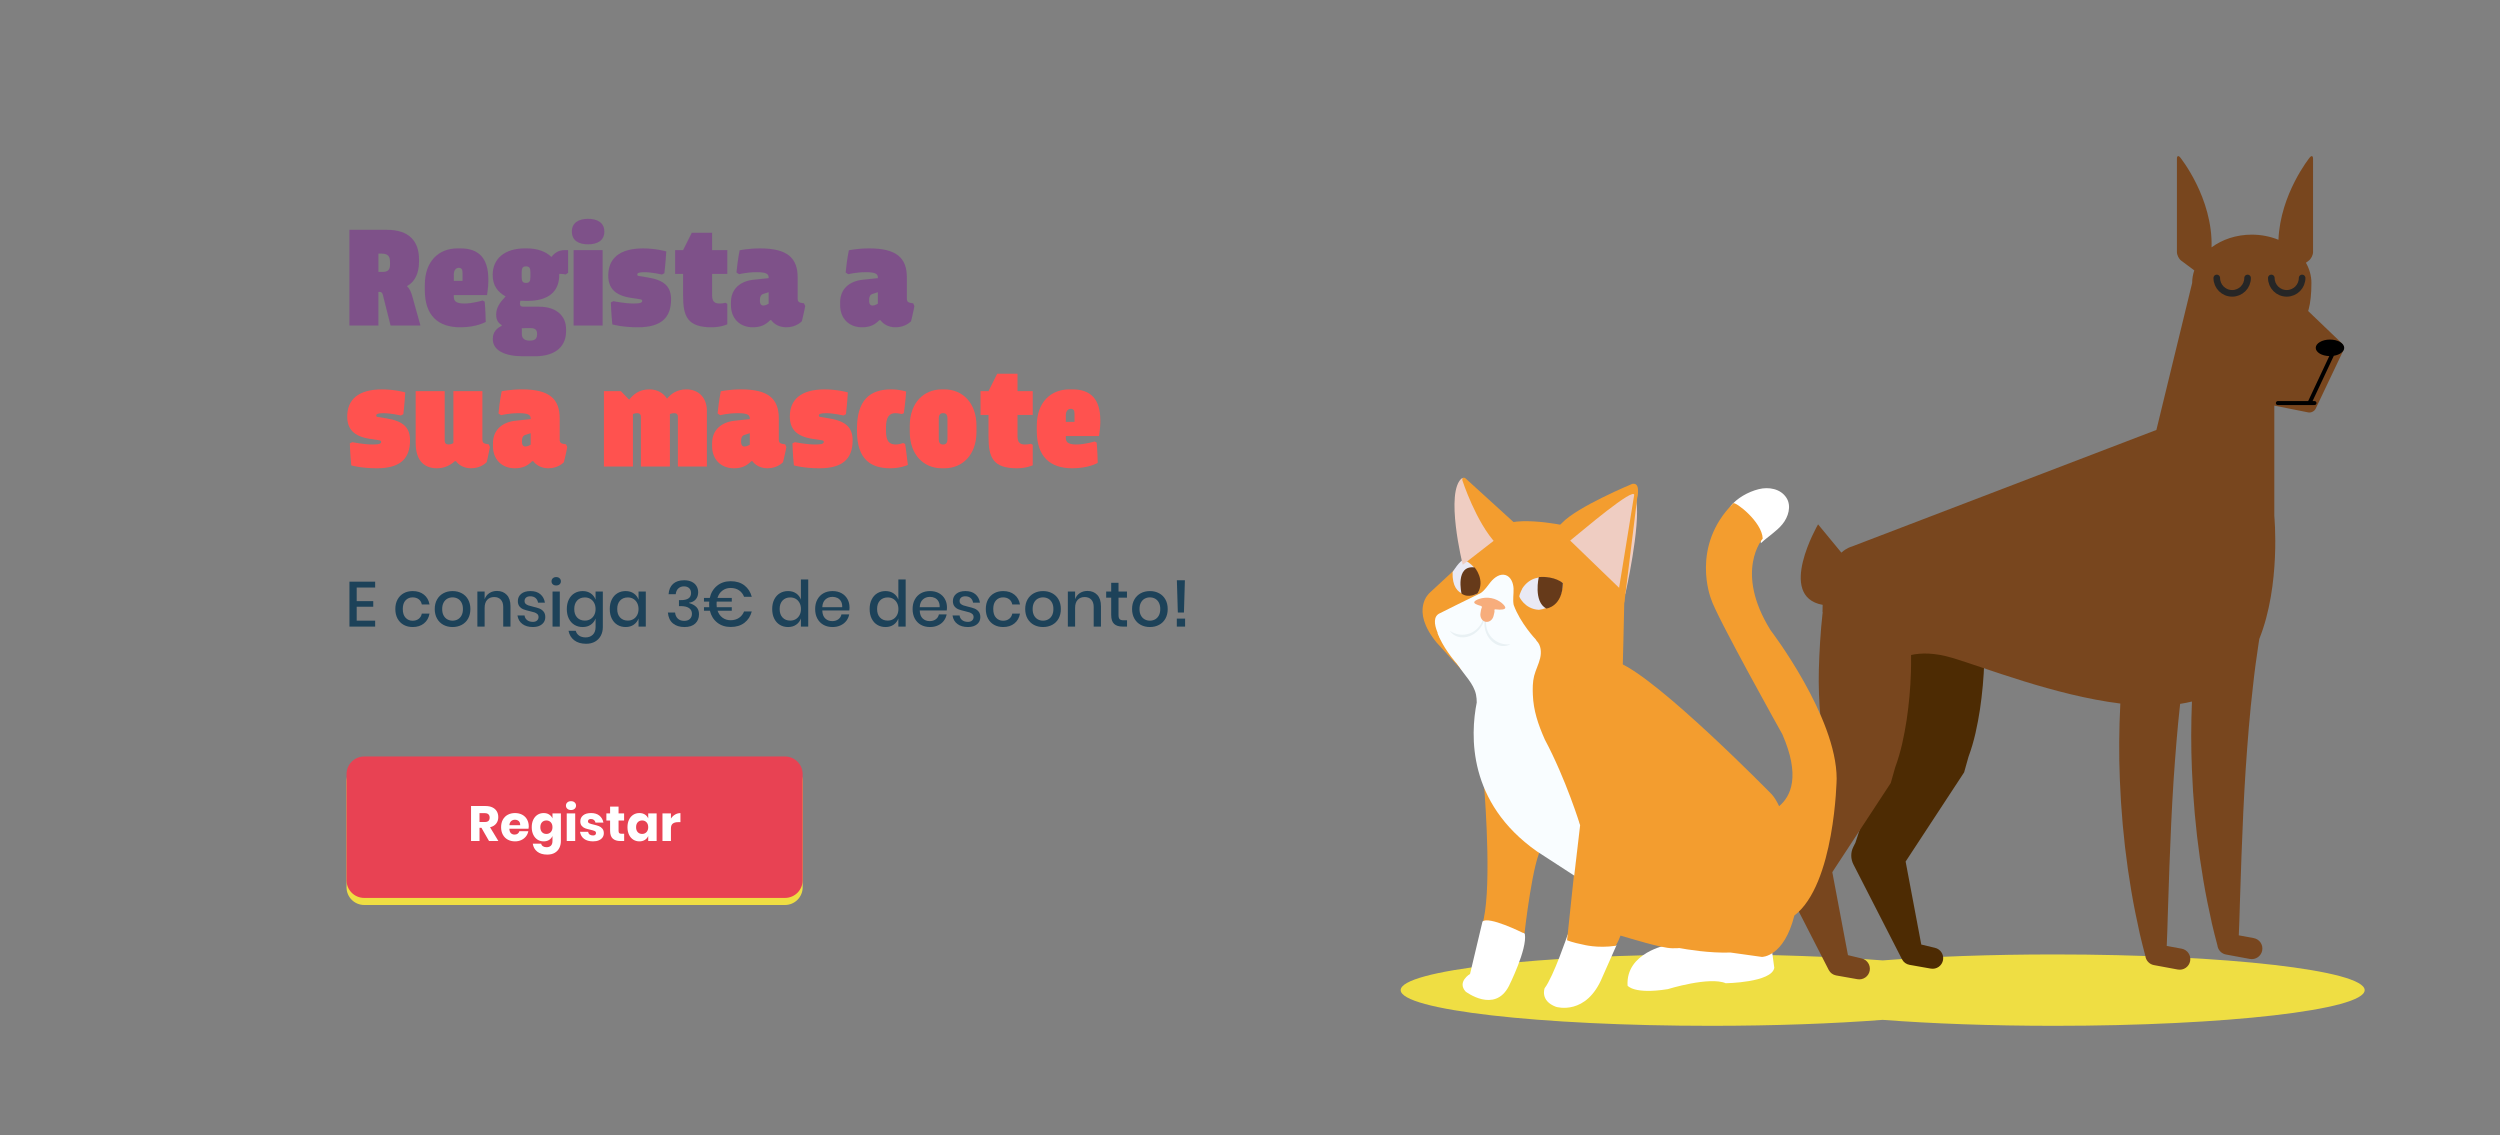 <?xml version="1.0" encoding="utf-8"?>
<!-- Generator: Adobe Illustrator 16.0.0, SVG Export Plug-In . SVG Version: 6.00 Build 0)  -->
<!DOCTYPE svg PUBLIC "-//W3C//DTD SVG 1.1//EN" "http://www.w3.org/Graphics/SVG/1.1/DTD/svg11.dtd">
<svg version="1.1" id="Layer_1" xmlns="http://www.w3.org/2000/svg" xmlns:xlink="http://www.w3.org/1999/xlink" x="0px" y="0px"
	 width="707px" height="321px" viewBox="0 0 707 321" enable-background="new 0 0 707 321" xml:space="preserve">
<rect x="0" y="0" width="707" height="321" fill="#808080" stroke="none"/>
<g enable-background="new    ">
	<path fill="#7E5189" d="M110.459,92.067l-2.174-8.613c-0.164-0.656-0.41-0.902-0.943-0.902h-0.328v9.516h-8.203v-27.07h10.664
		c6.275,0,9.023,3.281,9.023,8.326v0.697c0,3.322-1.189,5.66-3.322,6.85v0.205c0.656,0.492,1.066,1.518,1.395,2.625l2.338,8.367
		H110.459z M107.014,71.724v5.168h1.189c1.354,0,2.092-0.451,2.092-2.051v-0.615c0-1.436-0.287-2.502-2.379-2.502H107.014z"/>
	<path fill="#7E5189" d="M128.34,83.454v0.41c0,1.107,0.369,1.969,2.994,1.969c2.42,0,5.168-0.861,5.168-0.861l0.574,0.328
		c0,0,0.246,2.666,0.287,5.742c0,0-2.584,1.518-7.178,1.518c-6.275,0-10.049-3.281-10.049-10.541v-1.477
		c0-6.768,4.061-10.295,9.188-10.295h0.943c5.127,0,7.834,2.789,7.834,8.736v0.697c0,1.477-0.369,3.773-0.369,3.773H128.34z
		 M128.34,79.435h2.461v-2.338c0-0.943-0.328-1.354-1.066-1.354c-0.697,0-1.395,0.574-1.395,1.846V79.435z"/>
	<path fill="#7E5189" d="M141.872,92.149v-0.205c-1.354-0.82-1.559-2.01-1.559-2.953c0-2.01,1.025-3.404,2.666-5.168
		c-2.174-1.189-3.65-2.994-3.65-6.07c0-4.717,3.527-7.506,9.105-7.506h0.615c2.912,0,5.332,0.902,6.85,2.379h0.082
		c0.779-1.025,1.928-1.887,3.65-1.887h1.025v6.439l-0.738,0.451c0,0-0.533-0.164-1.271-0.164h-0.492v0.287
		c0,4.676-2.994,7.342-9.023,7.342c-1.148,0-1.969-0.041-1.969-0.041s-0.123,0.369-0.123,0.82c0,0.574,0.246,0.861,0.943,0.861
		h4.471c5.168,0,7.629,2.871,7.629,6.275v0.697c0,3.691-2.297,7.055-8.941,7.055h-3.158c-5.332,0-8.613-1.723-8.613-4.799v-0.205
		C139.37,93.872,140.56,92.765,141.872,92.149z M149.993,76.933c0-1.107-0.287-1.6-1.23-1.6s-1.23,0.492-1.23,1.6v1.477
		c0,1.107,0.287,1.6,1.23,1.6s1.23-0.492,1.23-1.6V76.933z M147.573,92.806v1.641c0,1.107,0.615,1.887,2.215,1.887
		s2.092-0.656,2.092-1.805v-0.205c0-1.148-0.738-1.518-1.682-1.518H147.573z"/>
	<path fill="#7E5189" d="M166.315,61.88c2.625,0,4.594,1.107,4.594,3.609c0,2.543-1.969,3.609-4.594,3.609
		c-2.666,0-4.594-1.066-4.594-3.609C161.722,62.987,163.649,61.88,166.315,61.88z M162.214,92.067V70.739h8.203v21.328H162.214z"/>
	<path fill="#7E5189" d="M172.754,85.505l0.697-0.328c0,0,3.199,0.656,5.742,0.656c2.01,0,2.42-0.287,2.42-0.738
		c0-0.246-0.082-0.369-0.533-0.451l-2.666-0.41c-4.512-0.697-6.398-2.748-6.398-6.316c0-4.717,3.035-7.67,9.844-7.67
		c3.527,0,6.562,0.82,6.562,0.861c-0.123,2.543-0.533,6.152-0.533,6.152l-0.697,0.369c0,0-2.83-0.656-4.963-0.656
		c-1.641,0-2.01,0.287-2.01,0.656c0,0.246,0.123,0.369,0.41,0.41l2.502,0.41c4.758,0.779,6.645,2.584,6.645,6.234
		c0,4.922-2.543,7.875-9.352,7.875c-4.553,0-7.26-0.82-7.26-0.82C172.836,88.622,172.754,85.505,172.754,85.505z"/>
	<path fill="#7E5189" d="M190.922,70.739h2.256l2.461-4.922h5.742v4.922h4.307v6.727h-4.307v5.988c0,1.682,0.574,2.379,2.092,2.379
		c0.902,0,1.682-0.205,1.682-0.205l0.533,0.287v5.783c0,0-1.723,0.861-4.43,0.861c-6.85,0-8.08-3.076-8.08-8.9v-6.193h-2.256V70.739
		z"/>
	<path fill="#7E5189" d="M214.955,70.247c7.67,0,10.623,2.666,10.623,8.203v5.988c0,0.492,0.082,1.025,0.902,1.189l0.902,0.164
		l0.328,0.779c-0.205,1.271-0.943,4.266-0.943,4.266s-1.518,1.723-4.389,1.723c-2.092,0-3.527-0.984-4.266-2.01h-0.328
		c-1.148,1.189-2.502,2.01-4.881,2.01c-3.732,0-6.193-2.543-6.193-6.234v-0.82c0-3.938,2.789-6.029,6.398-6.398l4.266-0.451v-0.123
		c0-1.025-0.533-1.559-3.445-1.559c-2.748,0-4.922,0.574-4.922,0.574l-0.738-0.492c0.369-3.814,0.902-6.275,0.902-6.275
		S211.551,70.247,214.955,70.247z M217.375,85.874v-3.24l-1.518,0.492c-0.697,0.205-0.943,0.902-0.943,1.559v0.574
		c0,0.697,0.369,1.148,0.984,1.148C216.596,86.407,217.375,85.874,217.375,85.874z"/>
	<path fill="#7E5189" d="M245.837,70.247c7.67,0,10.623,2.666,10.623,8.203v5.988c0,0.492,0.082,1.025,0.902,1.189l0.902,0.164
		l0.328,0.779c-0.205,1.271-0.943,4.266-0.943,4.266s-1.518,1.723-4.389,1.723c-2.092,0-3.527-0.984-4.266-2.01h-0.328
		c-1.148,1.189-2.502,2.01-4.881,2.01c-3.732,0-6.193-2.543-6.193-6.234v-0.82c0-3.938,2.789-6.029,6.398-6.398l4.266-0.451v-0.123
		c0-1.025-0.533-1.559-3.445-1.559c-2.748,0-4.922,0.574-4.922,0.574l-0.738-0.492c0.369-3.814,0.902-6.275,0.902-6.275
		S242.433,70.247,245.837,70.247z M248.257,85.874v-3.24l-1.518,0.492c-0.697,0.205-0.943,0.902-0.943,1.559v0.574
		c0,0.697,0.369,1.148,0.984,1.148C247.478,86.407,248.257,85.874,248.257,85.874z"/>
</g>
<g enable-background="new    ">
	<path fill="#FF524F" d="M98.934,125.376l0.697-0.328c0,0,3.199,0.656,5.742,0.656c2.01,0,2.42-0.287,2.42-0.738
		c0-0.246-0.082-0.369-0.533-0.451l-2.666-0.41c-4.512-0.697-6.398-2.748-6.398-6.316c0-4.717,3.035-7.67,9.844-7.67
		c3.527,0,6.562,0.82,6.562,0.861c-0.123,2.543-0.533,6.152-0.533,6.152l-0.697,0.369c0,0-2.83-0.656-4.963-0.656
		c-1.641,0-2.01,0.287-2.01,0.656c0,0.246,0.123,0.369,0.41,0.41l2.502,0.41c4.758,0.779,6.645,2.584,6.645,6.234
		c0,4.922-2.543,7.875-9.352,7.875c-4.553,0-7.26-0.82-7.26-0.82C99.016,128.493,98.934,125.376,98.934,125.376z"/>
	<path fill="#FF524F" d="M125.756,110.61v13.945c0,0.82,0.41,1.148,1.107,1.148c0.779,0,1.354-0.41,1.354-0.41V110.61h8.203v13.699
		c0,0.697,0.246,1.066,0.902,1.189l0.902,0.164l0.328,0.779c-0.41,2.174-0.902,4.225-0.902,4.225s-1.518,1.764-4.43,1.764
		c-1.969,0-3.486-0.902-4.266-2.01h-0.328c-1.066,0.984-2.748,2.01-5.045,2.01c-3.404,0-6.029-1.928-6.029-7.178V110.61H125.756z"/>
	<path fill="#FF524F" d="M147.656,110.118c7.67,0,10.623,2.666,10.623,8.203v5.988c0,0.492,0.082,1.025,0.902,1.189l0.902,0.164
		l0.328,0.779c-0.205,1.271-0.943,4.266-0.943,4.266s-1.518,1.723-4.389,1.723c-2.092,0-3.527-0.984-4.266-2.01h-0.328
		c-1.148,1.189-2.502,2.01-4.881,2.01c-3.732,0-6.193-2.543-6.193-6.234v-0.82c0-3.938,2.789-6.029,6.398-6.398l4.266-0.451v-0.123
		c0-1.025-0.533-1.559-3.445-1.559c-2.748,0-4.922,0.574-4.922,0.574l-0.738-0.492c0.369-3.814,0.902-6.275,0.902-6.275
		S144.252,110.118,147.656,110.118z M150.076,125.745v-3.24l-1.518,0.492c-0.697,0.205-0.943,0.902-0.943,1.559v0.574
		c0,0.697,0.369,1.148,0.984,1.148C149.297,126.278,150.076,125.745,150.076,125.745z"/>
	<path fill="#FF524F" d="M178.989,131.938h-8.203V110.61h4.799l2.338,2.42c1.148-1.395,2.707-2.912,5.742-2.912
		c2.256,0,3.979,1.066,4.963,2.625c1.107-1.271,2.666-2.625,5.496-2.625c3.609,0,5.783,2.543,5.783,6.029v15.791h-8.203v-14.15
		c0-0.41-0.164-0.943-1.066-0.943c-0.615,0-1.189,0.246-1.189,0.246s0,1.928,0,14.848h-8.203v-14.15c0-0.41-0.164-0.943-1.066-0.943
		c-0.615,0-1.189,0.246-1.189,0.246V131.938z"/>
	<path fill="#FF524F" d="M209.625,110.118c7.67,0,10.623,2.666,10.623,8.203v5.988c0,0.492,0.082,1.025,0.902,1.189l0.902,0.164
		l0.328,0.779c-0.205,1.271-0.943,4.266-0.943,4.266s-1.518,1.723-4.389,1.723c-2.092,0-3.527-0.984-4.266-2.01h-0.328
		c-1.148,1.189-2.502,2.01-4.881,2.01c-3.732,0-6.193-2.543-6.193-6.234v-0.82c0-3.938,2.789-6.029,6.398-6.398l4.266-0.451v-0.123
		c0-1.025-0.533-1.559-3.445-1.559c-2.748,0-4.922,0.574-4.922,0.574l-0.738-0.492c0.369-3.814,0.902-6.275,0.902-6.275
		S206.221,110.118,209.625,110.118z M212.045,125.745v-3.24l-1.518,0.492c-0.697,0.205-0.943,0.902-0.943,1.559v0.574
		c0,0.697,0.369,1.148,0.984,1.148C211.266,126.278,212.045,125.745,212.045,125.745z"/>
	<path fill="#FF524F" d="M224.101,125.376l0.697-0.328c0,0,3.199,0.656,5.742,0.656c2.01,0,2.42-0.287,2.42-0.738
		c0-0.246-0.082-0.369-0.533-0.451l-2.666-0.41c-4.512-0.697-6.398-2.748-6.398-6.316c0-4.717,3.035-7.67,9.844-7.67
		c3.527,0,6.562,0.82,6.562,0.861c-0.123,2.543-0.533,6.152-0.533,6.152l-0.697,0.369c0,0-2.83-0.656-4.963-0.656
		c-1.641,0-2.01,0.287-2.01,0.656c0,0.246,0.123,0.369,0.41,0.41l2.502,0.41c4.758,0.779,6.645,2.584,6.645,6.234
		c0,4.922-2.543,7.875-9.352,7.875c-4.553,0-7.26-0.82-7.26-0.82C224.183,128.493,224.101,125.376,224.101,125.376z"/>
	<path fill="#FF524F" d="M251.785,132.431c-5.537,0-9.434-2.543-9.434-10.541v-0.615c0-7.998,3.527-11.156,9.639-11.156
		c2.543,0,4.266,0.615,4.266,0.615c-0.164,2.707-0.656,6.193-0.656,6.111l-0.574,0.246c0,0-0.984-0.246-1.805-0.246
		c-1.641,0-2.666,0.943-2.666,4.102v0.861c0,3.158,1.025,3.896,2.871,3.896c0.82,0,1.969-0.41,1.969-0.41l0.574,0.246
		c0,0,0.41,2.543,0.779,5.947C256.748,131.487,254.697,132.431,251.785,132.431z"/>
	<path fill="#FF524F" d="M267.082,110.118c5.086,0,9.064,3.773,9.064,10.295v1.723c0,6.521-3.979,10.295-9.064,10.295h-0.738
		c-5.086,0-9.064-3.773-9.064-10.295v-1.723c0-6.521,3.979-10.295,9.064-10.295H267.082z M267.943,118.403
		c0-1.23-0.492-1.559-1.23-1.559s-1.23,0.328-1.23,1.559v5.742c0,1.189,0.492,1.559,1.23,1.559s1.23-0.369,1.23-1.559V118.403z"/>
	<path fill="#FF524F" d="M277.293,110.61h2.256l2.461-4.922h5.742v4.922h4.307v6.727h-4.307v5.988c0,1.682,0.574,2.379,2.092,2.379
		c0.902,0,1.682-0.205,1.682-0.205l0.533,0.287v5.783c0,0-1.723,0.861-4.43,0.861c-6.85,0-8.08-3.076-8.08-8.9v-6.193h-2.256V110.61
		z"/>
	<path fill="#FF524F" d="M301.408,123.325v0.41c0,1.107,0.369,1.969,2.994,1.969c2.42,0,5.168-0.861,5.168-0.861l0.574,0.328
		c0,0,0.246,2.666,0.287,5.742c0,0-2.584,1.518-7.178,1.518c-6.275,0-10.049-3.281-10.049-10.541v-1.477
		c0-6.768,4.061-10.295,9.188-10.295h0.943c5.127,0,7.834,2.789,7.834,8.736v0.697c0,1.477-0.369,3.773-0.369,3.773H301.408z
		 M301.408,119.306h2.461v-2.338c0-0.943-0.328-1.354-1.066-1.354c-0.697,0-1.395,0.574-1.395,1.846V119.306z"/>
</g>
<rect x="97.581" y="163.88" fill="none" width="271.605" height="15.216"/>
<g enable-background="new    ">
	<path fill="#1D4259" d="M100.875,166.147v3.852h4.68v1.584h-4.68v3.942h5.22v1.674h-7.272v-12.708h7.272v1.656H100.875z"/>
	<path fill="#1D4259" d="M119.901,168.172c0.84,0.679,1.361,1.6,1.566,2.764h-2.18c-0.119-0.624-0.41-1.113-0.873-1.468
		c-0.461-0.354-1.041-0.53-1.736-0.53c-0.791,0-1.451,0.278-1.98,0.837c-0.527,0.558-0.791,1.377-0.791,2.457
		s0.264,1.902,0.791,2.466c0.529,0.564,1.189,0.846,1.98,0.846c0.695,0,1.275-0.18,1.736-0.54c0.463-0.359,0.754-0.852,0.873-1.476
		h2.18c-0.205,1.164-0.727,2.088-1.566,2.771c-0.84,0.685-1.902,1.026-3.186,1.026c-0.961,0-1.811-0.204-2.547-0.612
		c-0.738-0.407-1.318-0.995-1.738-1.764c-0.42-0.768-0.63-1.674-0.63-2.718c0-1.032,0.21-1.933,0.63-2.7s1-1.355,1.738-1.764
		c0.736-0.408,1.586-0.612,2.547-0.612C117.999,167.155,119.062,167.494,119.901,168.172z"/>
	<path fill="#1D4259" d="M130.575,167.768c0.768,0.408,1.368,0.996,1.8,1.764s0.648,1.668,0.648,2.7c0,1.044-0.217,1.95-0.648,2.718
		c-0.432,0.769-1.032,1.356-1.8,1.764c-0.769,0.408-1.632,0.612-2.592,0.612c-0.961,0-1.821-0.204-2.583-0.612
		c-0.763-0.407-1.362-0.999-1.801-1.772c-0.438-0.774-0.656-1.677-0.656-2.709s0.219-1.933,0.656-2.7
		c0.438-0.768,1.038-1.355,1.801-1.764c0.762-0.408,1.622-0.612,2.583-0.612C128.943,167.155,129.807,167.359,130.575,167.768z
		 M126.525,169.297c-0.444,0.24-0.802,0.609-1.071,1.107c-0.271,0.498-0.405,1.106-0.405,1.827c0,0.731,0.135,1.344,0.405,1.836
		c0.27,0.492,0.627,0.858,1.071,1.098c0.443,0.24,0.93,0.36,1.458,0.36c0.527,0,1.014-0.12,1.458-0.36
		c0.443-0.239,0.801-0.605,1.07-1.098c0.271-0.492,0.405-1.104,0.405-1.836c0-0.721-0.135-1.329-0.405-1.827
		c-0.27-0.498-0.627-0.867-1.07-1.107c-0.444-0.239-0.931-0.359-1.458-0.359C127.455,168.938,126.969,169.058,126.525,169.297z"/>
	<path fill="#1D4259" d="M143.318,168.235c0.696,0.744,1.044,1.806,1.044,3.186v5.778h-2.052v-5.562
		c0-0.889-0.228-1.575-0.684-2.062s-1.08-0.729-1.872-0.729c-0.816,0-1.471,0.261-1.962,0.782c-0.492,0.522-0.738,1.287-0.738,2.295
		v5.274h-2.052v-9.918h2.052v2.178c0.264-0.744,0.708-1.319,1.332-1.728s1.344-0.612,2.16-0.612
		C141.699,167.119,142.623,167.491,143.318,168.235z"/>
	<path fill="#1D4259" d="M152.813,168.046c0.702,0.595,1.131,1.39,1.287,2.386h-1.944c-0.084-0.54-0.314-0.976-0.692-1.306
		s-0.88-0.495-1.503-0.495c-0.517,0-0.915,0.124-1.197,0.369c-0.282,0.246-0.423,0.579-0.423,0.999c0,0.312,0.102,0.564,0.306,0.756
		c0.204,0.192,0.459,0.343,0.766,0.45c0.306,0.108,0.74,0.229,1.305,0.36c0.744,0.168,1.347,0.342,1.809,0.521
		c0.462,0.181,0.858,0.466,1.188,0.855s0.495,0.921,0.495,1.593c0,0.828-0.315,1.5-0.945,2.016c-0.63,0.517-1.479,0.774-2.547,0.774
		c-1.236,0-2.235-0.288-2.997-0.864c-0.763-0.576-1.222-1.38-1.377-2.412h1.998c0.06,0.54,0.3,0.979,0.72,1.314
		s0.972,0.504,1.656,0.504c0.492,0,0.879-0.129,1.161-0.387c0.281-0.258,0.423-0.585,0.423-0.981c0-0.348-0.108-0.624-0.324-0.828
		c-0.216-0.203-0.486-0.362-0.81-0.477c-0.324-0.114-0.769-0.231-1.332-0.352c-0.721-0.167-1.306-0.335-1.755-0.504
		c-0.45-0.168-0.835-0.44-1.152-0.818c-0.318-0.378-0.478-0.892-0.478-1.539c0-0.84,0.315-1.521,0.945-2.043
		c0.63-0.522,1.503-0.783,2.619-0.783C151.179,167.155,152.111,167.452,152.813,168.046z"/>
	<path fill="#1D4259" d="M156.333,163.537c0.239-0.228,0.558-0.342,0.953-0.342c0.396,0,0.718,0.114,0.964,0.342
		c0.245,0.229,0.368,0.516,0.368,0.864c0,0.348-0.123,0.63-0.368,0.846c-0.246,0.216-0.567,0.324-0.964,0.324
		c-0.396,0-0.714-0.108-0.953-0.324c-0.24-0.216-0.36-0.498-0.36-0.846C155.973,164.053,156.093,163.766,156.333,163.537z
		 M158.312,167.281v9.918h-2.052v-9.918H158.312z"/>
	<path fill="#1D4259" d="M167.079,167.821c0.636,0.444,1.086,1.032,1.35,1.764v-2.304h2.052v10.026c0,0.924-0.188,1.742-0.566,2.457
		c-0.378,0.714-0.922,1.274-1.629,1.683c-0.709,0.408-1.549,0.612-2.521,0.612c-1.393,0-2.518-0.33-3.375-0.99
		c-0.858-0.66-1.395-1.555-1.611-2.682h2.034c0.168,0.587,0.492,1.046,0.973,1.377c0.479,0.329,1.092,0.494,1.836,0.494
		c0.815,0,1.487-0.252,2.016-0.756s0.792-1.235,0.792-2.195v-2.412c-0.264,0.731-0.714,1.32-1.35,1.764
		c-0.637,0.444-1.404,0.666-2.305,0.666c-0.863,0-1.635-0.204-2.312-0.612c-0.679-0.407-1.209-0.995-1.593-1.764
		c-0.385-0.768-0.576-1.674-0.576-2.718c0-1.032,0.191-1.933,0.576-2.7c0.384-0.768,0.914-1.355,1.593-1.764
		c0.678-0.408,1.449-0.612,2.312-0.612C165.675,167.155,166.442,167.377,167.079,167.821z M163.218,169.828
		c-0.546,0.582-0.819,1.383-0.819,2.403c0,1.02,0.273,1.821,0.819,2.402c0.546,0.583,1.274,0.873,2.187,0.873
		c0.576,0,1.092-0.135,1.549-0.404c0.455-0.271,0.815-0.651,1.079-1.144c0.265-0.491,0.396-1.067,0.396-1.728
		c0-0.648-0.132-1.221-0.396-1.719c-0.264-0.498-0.624-0.883-1.079-1.152c-0.457-0.271-0.973-0.405-1.549-0.405
		C164.492,168.955,163.764,169.246,163.218,169.828z"/>
	<path fill="#1D4259" d="M179.229,167.821c0.636,0.444,1.086,1.032,1.35,1.764v-2.304h2.052v9.918h-2.052v-2.304
		c-0.264,0.731-0.714,1.32-1.35,1.764c-0.637,0.444-1.404,0.666-2.305,0.666c-0.863,0-1.635-0.204-2.312-0.612
		c-0.679-0.407-1.209-0.995-1.593-1.764c-0.385-0.768-0.576-1.674-0.576-2.718c0-1.032,0.191-1.933,0.576-2.7
		c0.384-0.768,0.914-1.355,1.593-1.764c0.678-0.408,1.449-0.612,2.312-0.612C177.824,167.155,178.592,167.377,179.229,167.821z
		 M175.367,169.828c-0.546,0.582-0.819,1.383-0.819,2.403c0,1.02,0.273,1.821,0.819,2.402c0.546,0.583,1.274,0.873,2.187,0.873
		c0.576,0,1.092-0.135,1.549-0.404c0.455-0.271,0.815-0.651,1.079-1.144c0.265-0.491,0.396-1.067,0.396-1.728
		c0-0.648-0.132-1.221-0.396-1.719c-0.264-0.498-0.624-0.883-1.079-1.152c-0.457-0.271-0.973-0.405-1.549-0.405
		C176.642,168.955,175.913,169.246,175.367,169.828z"/>
	<path fill="#1D4259" d="M195.626,164.536c0.601,0.294,1.054,0.699,1.359,1.215c0.306,0.517,0.459,1.093,0.459,1.729
		c0,0.804-0.225,1.473-0.675,2.007s-1.083,0.854-1.899,0.963v0.09c0.876,0.252,1.563,0.627,2.062,1.125s0.747,1.186,0.747,2.062
		c0,1.067-0.354,1.935-1.062,2.601s-1.722,0.999-3.042,0.999c-1.356,0-2.448-0.345-3.275-1.035
		c-0.828-0.689-1.303-1.713-1.423-3.068h2.034c0.072,0.72,0.33,1.293,0.774,1.719c0.443,0.426,1.044,0.639,1.8,0.639
		c0.708,0,1.251-0.186,1.629-0.558s0.567-0.853,0.567-1.44c0-0.708-0.273-1.248-0.819-1.62c-0.546-0.371-1.335-0.558-2.367-0.558
		h-0.485v-1.692h0.485c1.956,0.024,2.935-0.642,2.935-1.998c0-0.588-0.181-1.05-0.54-1.386c-0.36-0.336-0.853-0.504-1.477-0.504
		s-1.146,0.189-1.565,0.567c-0.421,0.378-0.673,0.927-0.756,1.646h-2.017c0.084-1.248,0.504-2.217,1.26-2.907
		c0.757-0.689,1.801-1.034,3.133-1.034C194.307,164.096,195.026,164.242,195.626,164.536z"/>
	<path fill="#1D4259" d="M209,174.725c0.659-0.45,1.134-1.054,1.422-1.81h2.178c-0.359,1.356-1.053,2.428-2.079,3.213
		c-1.025,0.786-2.319,1.18-3.879,1.18c-1.5,0-2.771-0.414-3.815-1.242s-1.734-1.944-2.07-3.349h-1.674v-1.008h1.494
		c-0.024-0.384-0.036-0.672-0.036-0.863c0-0.168,0.012-0.408,0.036-0.721h-1.494V169.1h1.638c0.324-1.44,1.011-2.589,2.062-3.447
		c1.05-0.858,2.337-1.287,3.86-1.287c1.56,0,2.854,0.396,3.879,1.188c1.026,0.793,1.72,1.866,2.079,3.223h-2.178
		c-0.288-0.768-0.759-1.377-1.413-1.827s-1.455-0.675-2.403-0.675c-0.876,0-1.646,0.249-2.312,0.747s-1.131,1.19-1.396,2.079h4.051
		v1.025h-4.267c-0.024,0.312-0.036,0.553-0.036,0.721c0,0.3,0.019,0.588,0.055,0.863h4.248v1.008h-4.015
		c0.288,0.841,0.756,1.497,1.404,1.972c0.647,0.474,1.404,0.711,2.268,0.711C207.542,175.399,208.34,175.174,209,174.725z"/>
	<path fill="#1D4259" d="M225.164,167.821c0.636,0.444,1.079,1.032,1.332,1.764v-5.706h2.069v13.32h-2.069v-2.304
		c-0.253,0.731-0.696,1.32-1.332,1.764c-0.637,0.444-1.404,0.666-2.305,0.666c-0.863,0-1.635-0.204-2.312-0.612
		c-0.679-0.407-1.209-0.995-1.593-1.764c-0.385-0.768-0.576-1.674-0.576-2.718c0-1.032,0.191-1.933,0.576-2.7
		c0.384-0.768,0.914-1.355,1.593-1.764c0.678-0.408,1.449-0.612,2.312-0.612C223.76,167.155,224.527,167.377,225.164,167.821z
		 M221.303,169.828c-0.546,0.582-0.819,1.383-0.819,2.403c0,1.02,0.273,1.821,0.819,2.402c0.546,0.583,1.274,0.873,2.187,0.873
		c0.576,0,1.092-0.135,1.549-0.404c0.455-0.271,0.815-0.651,1.079-1.144c0.265-0.491,0.396-1.067,0.396-1.728
		c0-0.648-0.132-1.221-0.396-1.719c-0.264-0.498-0.624-0.883-1.079-1.152c-0.457-0.271-0.973-0.405-1.549-0.405
		C222.577,168.955,221.849,169.246,221.303,169.828z"/>
	<path fill="#1D4259" d="M240.175,172.646h-7.632c0.036,1.02,0.318,1.775,0.846,2.268c0.528,0.492,1.183,0.738,1.962,0.738
		c0.685,0,1.264-0.174,1.737-0.522c0.474-0.348,0.766-0.81,0.873-1.386h2.196c-0.133,0.696-0.408,1.314-0.828,1.854
		s-0.966,0.963-1.638,1.269c-0.673,0.306-1.422,0.459-2.25,0.459c-0.961,0-1.81-0.204-2.547-0.612
		c-0.738-0.407-1.317-0.995-1.737-1.764c-0.42-0.768-0.63-1.674-0.63-2.718c0-1.032,0.21-1.933,0.63-2.7s0.999-1.355,1.737-1.764
		c0.737-0.408,1.586-0.612,2.547-0.612c0.972,0,1.82,0.201,2.547,0.603c0.726,0.402,1.283,0.954,1.674,1.656
		c0.39,0.702,0.585,1.485,0.585,2.35C240.247,172.1,240.223,172.394,240.175,172.646z M237.844,170.08
		c-0.246-0.438-0.582-0.762-1.008-0.972s-0.891-0.315-1.395-0.315c-0.805,0-1.477,0.246-2.017,0.738s-0.834,1.218-0.882,2.178h5.634
		C238.201,171.062,238.09,170.519,237.844,170.08z"/>
	<path fill="#1D4259" d="M252.722,167.821c0.636,0.444,1.079,1.032,1.332,1.764v-5.706h2.069v13.32h-2.069v-2.304
		c-0.253,0.731-0.696,1.32-1.332,1.764c-0.637,0.444-1.404,0.666-2.305,0.666c-0.863,0-1.635-0.204-2.312-0.612
		c-0.679-0.407-1.209-0.995-1.593-1.764c-0.385-0.768-0.576-1.674-0.576-2.718c0-1.032,0.191-1.933,0.576-2.7
		c0.384-0.768,0.914-1.355,1.593-1.764c0.678-0.408,1.449-0.612,2.312-0.612C251.317,167.155,252.085,167.377,252.722,167.821z
		 M248.86,169.828c-0.546,0.582-0.819,1.383-0.819,2.403c0,1.02,0.273,1.821,0.819,2.402c0.546,0.583,1.274,0.873,2.187,0.873
		c0.576,0,1.092-0.135,1.549-0.404c0.455-0.271,0.815-0.651,1.079-1.144c0.265-0.491,0.396-1.067,0.396-1.728
		c0-0.648-0.132-1.221-0.396-1.719c-0.264-0.498-0.624-0.883-1.079-1.152c-0.457-0.271-0.973-0.405-1.549-0.405
		C250.135,168.955,249.406,169.246,248.86,169.828z"/>
	<path fill="#1D4259" d="M267.732,172.646h-7.632c0.036,1.02,0.318,1.775,0.846,2.268c0.528,0.492,1.183,0.738,1.962,0.738
		c0.685,0,1.264-0.174,1.737-0.522c0.474-0.348,0.766-0.81,0.873-1.386h2.196c-0.133,0.696-0.408,1.314-0.828,1.854
		s-0.966,0.963-1.638,1.269c-0.673,0.306-1.422,0.459-2.25,0.459c-0.961,0-1.81-0.204-2.547-0.612
		c-0.738-0.407-1.317-0.995-1.737-1.764c-0.42-0.768-0.63-1.674-0.63-2.718c0-1.032,0.21-1.933,0.63-2.7s0.999-1.355,1.737-1.764
		c0.737-0.408,1.586-0.612,2.547-0.612c0.972,0,1.82,0.201,2.547,0.603c0.726,0.402,1.283,0.954,1.674,1.656
		c0.39,0.702,0.585,1.485,0.585,2.35C267.805,172.1,267.78,172.394,267.732,172.646z M265.401,170.08
		c-0.246-0.438-0.582-0.762-1.008-0.972s-0.891-0.315-1.395-0.315c-0.805,0-1.477,0.246-2.017,0.738s-0.834,1.218-0.882,2.178h5.634
		C265.759,171.062,265.647,170.519,265.401,170.08z"/>
	<path fill="#1D4259" d="M275.842,168.046c0.702,0.595,1.131,1.39,1.287,2.386h-1.944c-0.084-0.54-0.314-0.976-0.692-1.306
		s-0.88-0.495-1.503-0.495c-0.517,0-0.915,0.124-1.197,0.369c-0.282,0.246-0.423,0.579-0.423,0.999c0,0.312,0.102,0.564,0.306,0.756
		c0.204,0.192,0.459,0.343,0.766,0.45c0.306,0.108,0.74,0.229,1.305,0.36c0.744,0.168,1.347,0.342,1.809,0.521
		c0.462,0.181,0.858,0.466,1.188,0.855s0.495,0.921,0.495,1.593c0,0.828-0.315,1.5-0.945,2.016c-0.63,0.517-1.479,0.774-2.547,0.774
		c-1.236,0-2.235-0.288-2.997-0.864c-0.763-0.576-1.222-1.38-1.377-2.412h1.998c0.06,0.54,0.3,0.979,0.72,1.314
		s0.972,0.504,1.656,0.504c0.492,0,0.879-0.129,1.161-0.387c0.281-0.258,0.423-0.585,0.423-0.981c0-0.348-0.108-0.624-0.324-0.828
		c-0.216-0.203-0.486-0.362-0.81-0.477c-0.324-0.114-0.769-0.231-1.332-0.352c-0.721-0.167-1.306-0.335-1.755-0.504
		c-0.45-0.168-0.835-0.44-1.152-0.818c-0.318-0.378-0.478-0.892-0.478-1.539c0-0.84,0.315-1.521,0.945-2.043
		c0.63-0.522,1.503-0.783,2.619-0.783C274.207,167.155,275.14,167.452,275.842,168.046z"/>
	<path fill="#1D4259" d="M286.885,168.172c0.84,0.679,1.362,1.6,1.566,2.764h-2.179c-0.12-0.624-0.411-1.113-0.873-1.468
		c-0.462-0.354-1.041-0.53-1.736-0.53c-0.792,0-1.452,0.278-1.98,0.837c-0.528,0.558-0.792,1.377-0.792,2.457
		s0.264,1.902,0.792,2.466c0.528,0.564,1.188,0.846,1.98,0.846c0.695,0,1.274-0.18,1.736-0.54c0.462-0.359,0.753-0.852,0.873-1.476
		h2.179c-0.204,1.164-0.727,2.088-1.566,2.771c-0.84,0.685-1.902,1.026-3.186,1.026c-0.961,0-1.81-0.204-2.547-0.612
		c-0.738-0.407-1.317-0.995-1.737-1.764c-0.42-0.768-0.63-1.674-0.63-2.718c0-1.032,0.21-1.933,0.63-2.7s0.999-1.355,1.737-1.764
		c0.737-0.408,1.586-0.612,2.547-0.612C284.982,167.155,286.045,167.494,286.885,168.172z"/>
	<path fill="#1D4259" d="M297.559,167.768c0.768,0.408,1.368,0.996,1.8,1.764s0.648,1.668,0.648,2.7c0,1.044-0.217,1.95-0.648,2.718
		c-0.432,0.769-1.032,1.356-1.8,1.764c-0.769,0.408-1.632,0.612-2.592,0.612c-0.961,0-1.821-0.204-2.583-0.612
		c-0.763-0.407-1.362-0.999-1.801-1.772c-0.438-0.774-0.656-1.677-0.656-2.709s0.219-1.933,0.656-2.7
		c0.438-0.768,1.038-1.355,1.801-1.764c0.762-0.408,1.622-0.612,2.583-0.612C295.927,167.155,296.79,167.359,297.559,167.768z
		 M293.509,169.297c-0.444,0.24-0.802,0.609-1.071,1.107c-0.271,0.498-0.405,1.106-0.405,1.827c0,0.731,0.135,1.344,0.405,1.836
		c0.27,0.492,0.627,0.858,1.071,1.098c0.443,0.24,0.93,0.36,1.458,0.36c0.527,0,1.014-0.12,1.458-0.36
		c0.443-0.239,0.801-0.605,1.07-1.098c0.271-0.492,0.405-1.104,0.405-1.836c0-0.721-0.135-1.329-0.405-1.827
		c-0.27-0.498-0.627-0.867-1.07-1.107c-0.444-0.239-0.931-0.359-1.458-0.359C294.438,168.938,293.952,169.058,293.509,169.297z"/>
	<path fill="#1D4259" d="M310.303,168.235c0.696,0.744,1.044,1.806,1.044,3.186v5.778h-2.052v-5.562
		c0-0.889-0.228-1.575-0.684-2.062s-1.08-0.729-1.872-0.729c-0.816,0-1.471,0.261-1.962,0.782c-0.492,0.522-0.738,1.287-0.738,2.295
		v5.274h-2.052v-9.918h2.052v2.178c0.264-0.744,0.708-1.319,1.332-1.728s1.344-0.612,2.16-0.612
		C308.684,167.119,309.607,167.491,310.303,168.235z"/>
	<path fill="#1D4259" d="M318.727,175.417v1.782h-1.26c-1.056,0-1.856-0.255-2.402-0.765c-0.547-0.511-0.819-1.359-0.819-2.547
		v-4.86h-1.422v-1.746h1.422v-2.466h2.07v2.466h2.394v1.746h-2.394v4.896c0,0.564,0.104,0.954,0.314,1.17
		c0.21,0.217,0.579,0.324,1.107,0.324H318.727z"/>
	<path fill="#1D4259" d="M327.78,167.768c0.768,0.408,1.368,0.996,1.8,1.764s0.648,1.668,0.648,2.7c0,1.044-0.217,1.95-0.648,2.718
		c-0.432,0.769-1.032,1.356-1.8,1.764c-0.769,0.408-1.632,0.612-2.592,0.612c-0.961,0-1.821-0.204-2.583-0.612
		c-0.763-0.407-1.362-0.999-1.801-1.772c-0.438-0.774-0.656-1.677-0.656-2.709s0.219-1.933,0.656-2.7
		c0.438-0.768,1.038-1.355,1.801-1.764c0.762-0.408,1.622-0.612,2.583-0.612C326.148,167.155,327.012,167.359,327.78,167.768z
		 M323.73,169.297c-0.444,0.24-0.802,0.609-1.071,1.107c-0.271,0.498-0.405,1.106-0.405,1.827c0,0.731,0.135,1.344,0.405,1.836
		c0.27,0.492,0.627,0.858,1.071,1.098c0.443,0.24,0.93,0.36,1.458,0.36c0.527,0,1.014-0.12,1.458-0.36
		c0.443-0.239,0.801-0.605,1.07-1.098c0.271-0.492,0.405-1.104,0.405-1.836c0-0.721-0.135-1.329-0.405-1.827
		c-0.27-0.498-0.627-0.867-1.07-1.107c-0.444-0.239-0.931-0.359-1.458-0.359C324.66,168.938,324.174,169.058,323.73,169.297z"/>
	<path fill="#1D4259" d="M335.143,174.932v2.268h-2.34v-2.268H335.143z M335.089,164.096l-0.271,9.126h-1.728l-0.271-9.126H335.089z
		"/>
</g>
<g>
	<path fill="#EFDE43" d="M580.977,269.916c-17.957,0-34.649,0.62-48.557,1.686c-13.905-1.064-30.6-1.686-48.557-1.686
		c-48.463,0-87.752,4.52-87.752,10.092c0,5.575,39.289,10.094,87.752,10.094c17.957,0,34.65-0.621,48.557-1.686
		c13.906,1.064,30.6,1.686,48.557,1.686c48.466,0,87.752-4.519,87.752-10.094C668.729,274.436,629.441,269.916,580.977,269.916z"/>
	<g>
		<path fill="#4D2B03" d="M545.879,159.74c-0.619,0.266-1.33,0.527-1.82,0.794l-0.803,0.4c-0.249,0.134-0.455,0.269-0.688,0.402
			c-0.93,0.537-1.738,1.076-2.379,1.621c-1.339,1.088-2.229,2.188-2.812,3.298c-0.608,1.108-1.112,3.253-1.243,4.373
			c-0.53,4.483-0.929,11.315-1.031,15.813c-0.105,4.496,0.049,9,0.465,13.511c0.455,4.516-10.854,38.36-10.854,38.36l-0.609,1.225
			c-0.794,1.587-0.721,3.402,0.021,4.876l13.497,26.356l0.278,0.543c0.431,0.836,1.225,1.381,2.082,1.539l6.033,1.068
			c1.631,0.291,3.186-0.795,3.476-2.426c0.28-1.57-0.727-3.071-2.255-3.441l-5.958-1.427l2.358,2.084l-4.728-25.062l16.541-25.221
			l1.234-4.387c1.655-4.453,2.545-8.932,3.248-13.412c0.663-4.48,1.069-8.971,1.215-13.466c0.145-4.495,0.073-8.998-0.205-13.505
			c-0.068-1.126-0.146-2.254-0.242-3.383c-0.072-1.125-0.159-2.254-0.704-3.396c-0.521-1.139-1.349-2.286-2.624-3.446
			c-0.607-0.58-1.389-1.164-2.287-1.75c-0.222-0.148-0.42-0.295-0.663-0.442l-0.777-0.442c-0.477-0.294-1.17-0.596-1.775-0.894
			C549.928,158.947,547.732,158.962,545.879,159.74z"/>
		<path fill="#78461E" d="M503.37,242.536l0.612-1.224l12.993-25.992c0,0-1.688-7.854-2.143-12.367
			c-0.415-4.512-0.572-9.018-0.463-13.514c0.104-4.496,0.5-11.328,1.031-15.812c0.018-0.146,0.04-0.309,0.067-0.482l-0.067-0.062
			c0-0.705,0.02-1.376,0.047-2.03c-13.144-2.373-1.297-22.765-1.297-22.765l6.592,7.992c1.582-1.411,2.9-1.699,2.9-1.699
			l86.186-32.994l10.117-41.574c0-1.23,0.218-2.415,0.595-3.551l-3.704-2.766c-0.66-0.493-1.201-1.572-1.201-2.395V44.883
			c0-0.826,0.427-0.976,0.944-0.334c0,0,9.244,11.419,8.851,25.404c3-2.229,6.985-3.598,11.377-3.598
			c2.714,0,5.269,0.532,7.538,1.453c0.524-12.989,8.842-23.26,8.842-23.26c0.521-0.642,0.943-0.492,0.943,0.334V71.3
			c0,0.822-0.539,1.901-1.199,2.395l-0.818,0.611c0.988,1.738,1.557,3.665,1.557,5.705c0,12.521-4.338,13.905-10.492,13.843v5.13
			v46.978c0,0,1.883,19.424-4.246,34.726c-0.069,0.451-0.144,0.896-0.211,1.349c-0.586,3.897-1.134,7.834-1.555,11.795
			c-0.938,7.924-1.557,15.928-2.102,23.972c-0.525,8.047-0.873,16.139-1.172,24.275l-0.414,12.245l-0.187,6.151
			c-0.067,1.346-0.108,2.69-0.16,4.039l4.222,0.781c1.629,0.303,2.703,1.865,2.401,3.494c-0.301,1.627-1.866,2.701-3.494,2.4
			l-6.743-1.25l-0.015-0.002c-1.26-0.232-2.272-1.271-2.419-2.611c-0.568-2.02-1.038-4.057-1.538-6.094l-1.301-6.14
			c-0.834-4.104-1.506-8.235-2.111-12.384c-1.182-8.298-1.922-16.668-2.256-25.08c-0.271-6.395-0.255-12.807,0.005-19.234
			c-1.083,0.268-2.195,0.486-3.339,0.662c-0.797,7.193-1.363,14.45-1.858,21.743c-0.523,8.046-0.871,16.138-1.173,24.272
			l-0.411,12.244l-0.188,6.154c-0.064,1.344-0.109,2.69-0.158,4.038l4.222,0.782c1.627,0.302,2.702,1.865,2.399,3.492
			c-0.301,1.629-1.864,2.703-3.493,2.402l-6.744-1.25l-0.014-0.002c-1.261-0.232-2.272-1.271-2.421-2.611
			c-0.568-2.02-1.035-4.059-1.535-6.094l-1.301-6.142c-0.836-4.103-1.507-8.233-2.113-12.382c-1.18-8.298-1.92-16.671-2.254-25.081
			c-0.305-7.196-0.231-14.418,0.131-21.659c-18.524-2.292-38.559-10.253-47.509-12.912c-4.998-1.486-8.812-1.453-11.667-0.818
			c0.004,1.644,0.011,3.285-0.043,4.927c-0.143,4.495-0.547,8.985-1.213,13.467c-0.705,4.479-1.591,8.956-3.246,13.409l-1.238,4.387
			l-16.537,25.223l4.429,23.472l3.897,0.933c1.528,0.371,2.531,1.872,2.254,3.442c-0.289,1.631-1.846,2.717-3.477,2.426
			l-6.031-1.067c-0.86-0.158-1.653-0.703-2.082-1.541l-0.278-0.545l-13.496-26.355C502.653,245.939,502.576,244.123,503.37,242.536z
			"/>
		<path fill="#78461E" d="M624.875,109.561c-0.34,0.752,0.041,1.497,0.851,1.658l27.037,5.408c0.809,0.16,1.759-0.316,2.113-1.061
			l7.706-16.215c0.354-0.745,0.155-1.82-0.439-2.391l-11.832-11.333c-0.594-0.57-1.756-1.04-2.58-1.046l-9.985-0.063
			c-0.822-0.006-1.777,0.603-2.117,1.354L624.875,109.561z"/>
		<path d="M644.177,113.424h8.573l5.973-12.721c-2.132-0.059-3.834-1.075-3.834-2.331c0-1.292,1.803-2.342,4.027-2.342
			s4.027,1.05,4.027,2.342c0,1.071-1.246,1.966-2.937,2.243l-6.014,12.809h0.549c0.312,0,0.562,0.252,0.562,0.561
			c0,0.312-0.253,0.563-0.562,0.563h-1.436h-8.932c-0.31,0-0.562-0.252-0.562-0.563
			C643.614,113.676,643.867,113.424,644.177,113.424z"/>
		<path fill="none" stroke="#262626" stroke-width="1.872" stroke-linecap="round" stroke-miterlimit="10" d="M626.904,78.604
			c0,2.407,1.951,4.356,4.356,4.356c2.406,0,4.357-1.949,4.357-4.356"/>
		<path fill="none" stroke="#262626" stroke-width="1.872" stroke-linecap="round" stroke-miterlimit="10" d="M642.329,78.604
			c0,2.407,1.95,4.356,4.355,4.356c2.406,0,4.357-1.949,4.357-4.356"/>
	</g>
	<g>
		<g>
			<path fill="#FFFFFF" d="M471.523,267.236c0,0-11.808,2.119-11.247,11.511c0,0,1.822,2.522,11.386,0.979
				c0,0,11.744-3.644,16.378-1.664c0,0,13.036-0.199,13.729-4.361l-0.841-6.168c0,0-28.433-2.518-28.988-0.854"/>
			<path fill="#F39D2F" d="M419.663,221.898c0,0,0.021,0.254,0.06,0.722c0.365,4.649,2.244,30.489-0.614,39.065
				c0,0,7.588,4.07,12.028,2.221c0,0,2.405-21.467,4.996-24.242"/>
			<path fill="#FFFFFF" d="M419.246,260.621l-3.516,14.805c0,0-3.747,2.221-1.249,4.996c0,0,8.188,6.244,12.214-1.527
				c0,0,5.272-10.455,4.532-14.758c-0.045-0.266-0.646-0.369-0.646-0.369S420.912,258.956,419.246,260.621"/>
			<path fill="#A87144" d="M459.033,253.775"/>
			<path fill="#FFFFFF" d="M457.137,267.329c-0.276,0.093-13.139-2.036-13.787-3.054c0,0-4.023,11.936-6.522,15.176
				c0,0-1.387,3.561,3.192,5.273c0.193,0.07,8.623,2.571,13.14-8.42L457.137,267.329z"/>
			<path fill="#FFFFFF" d="M489.338,143.229c1.84-2.34,4.992-4.126,8.016-4.889c2.812-0.71,6.203-0.158,7.87,2.472
				c1.444,2.279,0.54,5.39-1.183,7.467c-1.723,2.077-4.104,3.49-6.069,5.34C497.766,148.843,493.99,144.324,489.338,143.229"/>
			<path fill="#F39D2F" d="M519.406,220.232c0-17.58-18.69-42.006-18.69-42.006c-10.363-16.656-2.22-25.907-2.22-25.907
				c-0.187-4.812-7.773-10.548-8.328-9.993c-12.223,12.223-6.292,27.017-6.292,27.017c1.212,4.409,20.171,38.307,20.171,38.307
				c5.139,11.761,2.469,17.504-0.914,20.345c-0.619-1.331-1.299-2.472-2.047-3.319c0,0-31.822-32.525-43.199-37.255
				c-0.295-0.123-0.576-0.228-0.843-0.312c-10.548-3.33-38.491,6.848-38.491,6.848s17.396,38.676,28.128,38.676l-3.517,33.264
				c0,0,1.48,0.647,4.58,1.25c0,0,3.981,1.09,9.168,0.317c0,0,0.617-0.921,1.369-2.875c2.455,0.675,11.567,3.574,14.677,3.574
				c1.311,0,1.823-0.026,1.952-0.06c2.047,0.383,8.545,1.479,14.494,1.273l8.86,1.24c0,0,6.22,0.102,9.183-11.706
				C518.936,250.091,519.406,220.232,519.406,220.232z"/>
		</g>
		<path fill="#F39D2F" d="M442.414,148.605c0,0-16.4-3.504-19.064,1.402l-19.063,17.662c0,0-5.607,4.767,1.963,14.019l14.298,15.701
			c0,0,34.124-2.926,38.329-7.691c0,0,0.42-15.559,0.525-22.077c0.008-0.489-0.045-0.181,0.104-0.421
			C460.908,164.957,442.414,148.605,442.414,148.605z"/>
		<path fill="#E9E9F4" d="M413.98,158.352c0.303,0.016,5.627,2.435,4.207,8.585c0,0-0.128,0.877-0.938,1.149
			c0,0-6.748,1.95-6.455-6.317C410.795,161.77,412.926,158.299,413.98,158.352z"/>
		<g>
			<path fill="#EFCDC2" d="M413.667,159.735c0,0-5.177-20.907-0.13-24.587l10.934,16.19L413.667,159.735z"/>
			<path fill="#F39D2F" d="M413.537,135.779c0,0,3.895,12.01,9.642,18.039l5.218-5.843l-14.018-12.757
				C414.379,135.219,413.537,134.658,413.537,135.779z"/>
		</g>
		<path fill="#F9FDFF" d="M434.764,182.584c0,0-0.104,11.18-14.719,10.023c0,0-3.645-0.07-6.938-3.646
			c-2.234-2.423-5.166-6.104-6.591-9.986C406.518,178.975,434.238,181.428,434.764,182.584z"/>
		<g>
			<g>
				<path fill="#EFCDC2" d="M459.656,167.95c0,0,4.336-19.22,3.074-26.369l-0.271-3.068c0,0-12.756,5.748-13.037,6.168
					c-0.279,0.421-6.166,7.43-6.166,7.43L459.656,167.95z"/>
				<path fill="#F39D2F" d="M443.049,153.713c0.42-0.28,15.346-13.098,18.43-13.938c0,0,1.183-0.646,1.253,1.807
					c0,0,1.663-5.238-1.112-4.75c0,0-15.561,6.448-19.905,11.074l-1.121,1.121L443.049,153.713z"/>
			</g>
			<path fill="#F39D2F" d="M462.188,139.707l-4.434,27.316l1.611,3.435l3.873-31.54
				C463.238,138.918,462.607,137.744,462.188,139.707z"/>
		</g>
		<g>
			<path fill="#E9E9F4" d="M441.983,164.906c0.299,0.232-7.307-4.708-11.44,1.445c0,0-0.896,1.729-0.881,2.385
				c0,0,1.475,3.48,5.479,3.717C435.141,172.453,441.738,172.072,441.983,164.906z"/>
			<path fill="#663A1A" d="M435.17,163.197c0,0-1.603,6.945,2.137,8.902c0,0,4.546-0.498,4.678-7.193
				C441.983,164.906,439.799,162.842,435.17,163.197z"/>
		</g>
		<path fill="#663A1A" d="M413.316,167.865c0,0-1.857-8.13,3.715-7.395c0,0,3.084,3.541,0.842,7.326
			C417.873,167.797,415.35,169.337,413.316,167.865z"/>
		<path fill="#F9FDFF" d="M436.865,209.119c-1.92-4.337-3.203-8.203-3.375-12.6c-0.07-1.797-0.08-3.619,0.362-5.363
			c0.438-1.721,1.302-3.313,1.707-5.043c0.396-1.687,0.24-3.659-0.985-4.863c-0.07-0.135-0.15-0.27-0.252-0.404
			c0,0-4.359-4.552-6.254-9.772c-0.302-1.513,0.028-3.082-0.034-4.628c-0.065-1.578-0.761-3.354-2.272-3.816
			c-1.569-0.482-3.166,0.682-4.203,1.954c-0.886,1.086-1.661,2.354-2.802,3.124c-3.437,1.641-11.462,5.67-11.462,5.67
			c-4.064,1.66,1.342,9.423,1.736,9.949l5.608,1.311c-0.907,0.586-1.707,1.297-2.264,2.223c-0.112,0.188-0.217,0.392-0.223,0.611
			c-0.009,0.268,0.133,0.518,0.274,0.745c1.699,2.739,4.306,5.048,4.986,8.198c0.158,0.736,0.199,1.488,0.211,2.243
			c-1.831,9.229-2.617,28.301,17.025,42.116l10.548,6.849l1.665-14.25C446.865,233.371,442.861,220.359,436.865,209.119z"/>
		<path fill="#E9F1F4" d="M419.4,175.02c-0.504,1.881-1.972,3.478-3.805,4.137c-1.833,0.66-3.979,0.365-5.567-0.762
			c0.649,1.021,1.806,1.674,3.007,1.826c1.202,0.153,2.438-0.162,3.49-0.762c1.522-0.869,2.69-2.344,3.188-4.025"/>
		<path fill="#E9F1F4" d="M420.385,174.876c-0.42,1.901,0.146,3.993,1.469,5.425c1.322,1.428,3.363,2.158,5.294,1.889
			c-1.049,0.608-2.373,0.654-3.511,0.236s-2.089-1.268-2.746-2.285c-0.953-1.473-1.311-3.318-0.975-5.043"/>
		<path fill="#F7AD7C" d="M425.698,171.904c0.101-0.543-1.562-2.307-3.988-2.76s-4.696,0.578-4.796,1.121
			c-0.074,0.391,0.547,0.715,1.916,1.102c0.219,0.062,0.318,0.311,0.207,0.508c-0.223,0.393-0.253,0.977-0.353,1.502
			c-0.218,1.171,0.438,2.273,1.466,2.467c1.026,0.19,2.036-0.604,2.256-1.773c0.104-0.562,0.329-1.062,0.221-1.481
			c-0.037-0.146,0.071-0.284,0.222-0.267C424.65,172.541,425.614,172.354,425.698,171.904z"/>
	</g>
</g>
<path fill="#EFDE43" d="M226.995,250.932c0,2.762-2.238,5-5,5H103c-2.762,0-5-2.238-5-5v-30c0-2.763,2.238-5,5-5h118.995
	c2.762,0,5,2.237,5,5V250.932z"/>
<path fill="#E84253" d="M226.995,248.932c0,2.762-2.238,5-5,5H103c-2.762,0-5-2.238-5-5v-30c0-2.763,2.238-5,5-5h118.995
	c2.762,0,5,2.237,5,5V248.932z"/>
<rect x="122.789" y="227.48" fill="none" width="79.417" height="10.611"/>
<g enable-background="new    ">
	<path fill="#FFFFFF" d="M138.292,237.841l-2.142-3.738h-0.546v3.738h-2.394v-9.898h4.088c0.784,0,1.446,0.136,1.988,0.406
		c0.542,0.271,0.947,0.642,1.218,1.113c0.271,0.472,0.406,1.011,0.406,1.617c0,0.719-0.198,1.33-0.595,1.834
		c-0.397,0.504-0.973,0.85-1.729,1.036l2.352,3.892H138.292z M135.604,232.465h1.484c0.476,0,0.826-0.105,1.05-0.315
		s0.336-0.52,0.336-0.931c0-0.392-0.114-0.7-0.343-0.924c-0.229-0.224-0.577-0.336-1.043-0.336h-1.484V232.465z"/>
	<path fill="#FFFFFF" d="M149.464,234.369h-5.418c0.028,0.588,0.177,1.01,0.448,1.267c0.271,0.257,0.616,0.385,1.036,0.385
		c0.354,0,0.648-0.088,0.881-0.266c0.234-0.178,0.388-0.406,0.463-0.687h2.533c-0.102,0.552-0.326,1.044-0.672,1.478
		s-0.783,0.774-1.316,1.021c-0.531,0.248-1.124,0.371-1.777,0.371c-0.766,0-1.444-0.161-2.037-0.482
		c-0.593-0.322-1.057-0.786-1.393-1.394c-0.336-0.606-0.504-1.315-0.504-2.128c0-0.821,0.166-1.533,0.497-2.135
		c0.331-0.602,0.795-1.064,1.393-1.386c0.597-0.322,1.278-0.483,2.044-0.483c0.774,0,1.456,0.159,2.045,0.477
		c0.588,0.317,1.043,0.763,1.363,1.337c0.322,0.573,0.484,1.234,0.484,1.98C149.535,233.921,149.511,234.136,149.464,234.369z
		 M146.699,232.206c-0.285-0.257-0.637-0.385-1.057-0.385c-0.439,0-0.803,0.13-1.092,0.392c-0.29,0.262-0.453,0.644-0.49,1.147
		h3.053C147.121,232.848,146.984,232.463,146.699,232.206z"/>
	<path fill="#FFFFFF" d="M155.288,230.337c0.43,0.271,0.747,0.64,0.952,1.105v-1.413h2.38v7.77c0,0.728-0.14,1.384-0.42,1.967
		s-0.71,1.048-1.288,1.394c-0.579,0.345-1.298,0.518-2.156,0.518c-1.176,0-2.116-0.277-2.82-0.833
		c-0.705-0.556-1.128-1.309-1.268-2.261h2.366c0.074,0.317,0.245,0.564,0.511,0.742c0.267,0.177,0.614,0.266,1.043,0.266
		c0.495,0,0.894-0.143,1.197-0.427c0.303-0.285,0.455-0.74,0.455-1.365v-1.372c-0.205,0.467-0.522,0.836-0.952,1.106
		s-0.942,0.405-1.54,0.405c-0.644,0-1.221-0.161-1.729-0.482c-0.509-0.322-0.91-0.786-1.204-1.394
		c-0.294-0.606-0.441-1.315-0.441-2.128c0-0.821,0.147-1.533,0.441-2.135s0.695-1.064,1.204-1.386
		c0.508-0.322,1.085-0.483,1.729-0.483C154.345,229.931,154.858,230.066,155.288,230.337z M153.279,232.535
		c-0.313,0.336-0.469,0.803-0.469,1.399c0,0.598,0.155,1.064,0.469,1.4c0.312,0.336,0.726,0.504,1.239,0.504
		c0.504,0,0.917-0.173,1.238-0.518c0.322-0.346,0.483-0.808,0.483-1.387c0-0.588-0.161-1.052-0.483-1.393
		c-0.321-0.341-0.734-0.511-1.238-0.511C154.004,232.031,153.591,232.199,153.279,232.535z"/>
	<path fill="#FFFFFF" d="M160.44,226.928c0.261-0.238,0.606-0.356,1.036-0.356c0.429,0,0.774,0.118,1.036,0.356
		c0.261,0.238,0.392,0.539,0.392,0.903c0,0.354-0.131,0.65-0.392,0.889c-0.262,0.238-0.607,0.357-1.036,0.357
		c-0.43,0-0.775-0.119-1.036-0.357c-0.262-0.238-0.393-0.534-0.393-0.889C160.047,227.467,160.178,227.166,160.44,226.928z
		 M162.666,230.029v7.812h-2.394v-7.812H162.666z"/>
	<path fill="#FFFFFF" d="M169.533,230.673c0.593,0.495,0.964,1.148,1.113,1.96h-2.24c-0.065-0.317-0.213-0.567-0.441-0.749
		s-0.516-0.273-0.86-0.273c-0.271,0-0.477,0.059-0.616,0.176c-0.14,0.116-0.21,0.282-0.21,0.497c0,0.242,0.128,0.425,0.385,0.546
		s0.66,0.242,1.211,0.363c0.598,0.141,1.087,0.283,1.47,0.428s0.715,0.38,0.994,0.707c0.28,0.326,0.42,0.765,0.42,1.315
		c0,0.448-0.121,0.845-0.363,1.19c-0.243,0.346-0.593,0.616-1.051,0.812c-0.457,0.196-0.998,0.294-1.624,0.294
		c-1.055,0-1.899-0.232-2.533-0.699c-0.635-0.467-1.022-1.135-1.162-2.002h2.31c0.037,0.336,0.18,0.593,0.427,0.77
		c0.248,0.178,0.567,0.266,0.959,0.266c0.271,0,0.477-0.062,0.616-0.188c0.141-0.126,0.21-0.292,0.21-0.497
		c0-0.271-0.128-0.464-0.385-0.581c-0.257-0.116-0.675-0.24-1.253-0.371c-0.579-0.121-1.055-0.252-1.428-0.392
		c-0.374-0.141-0.695-0.366-0.966-0.68c-0.271-0.312-0.406-0.739-0.406-1.28c0-0.7,0.266-1.268,0.798-1.701
		c0.532-0.435,1.283-0.651,2.254-0.651C168.149,229.931,168.94,230.179,169.533,230.673z"/>
	<path fill="#FFFFFF" d="M176.511,235.783v2.058h-1.078c-0.915,0-1.626-0.227-2.135-0.679c-0.509-0.453-0.763-1.202-0.763-2.247
		v-2.87h-1.051v-2.016h1.051v-1.919h2.394v1.919h1.568v2.016h-1.568v2.912c0,0.308,0.063,0.522,0.189,0.644
		c0.126,0.122,0.338,0.183,0.637,0.183H176.511z"/>
	<path fill="#FFFFFF" d="M182.364,230.337c0.43,0.271,0.747,0.64,0.952,1.105v-1.413h2.38v7.812h-2.38v-1.414
		c-0.205,0.467-0.522,0.836-0.952,1.106s-0.942,0.405-1.54,0.405c-0.644,0-1.221-0.161-1.729-0.482
		c-0.509-0.322-0.91-0.786-1.204-1.394c-0.294-0.606-0.441-1.315-0.441-2.128c0-0.821,0.147-1.533,0.441-2.135
		s0.695-1.064,1.204-1.386c0.508-0.322,1.085-0.483,1.729-0.483C181.421,229.931,181.934,230.066,182.364,230.337z M180.355,232.535
		c-0.313,0.336-0.469,0.803-0.469,1.399c0,0.598,0.155,1.064,0.469,1.4c0.312,0.336,0.726,0.504,1.239,0.504
		c0.504,0,0.917-0.173,1.238-0.518c0.322-0.346,0.483-0.808,0.483-1.387c0-0.588-0.161-1.052-0.483-1.393
		c-0.321-0.341-0.734-0.511-1.238-0.511C181.081,232.031,180.667,232.199,180.355,232.535z"/>
	<path fill="#FFFFFF" d="M190.896,230.365c0.471-0.28,0.982-0.421,1.533-0.421v2.562h-0.687c-0.635,0-1.127,0.136-1.477,0.406
		c-0.351,0.271-0.525,0.728-0.525,1.372v3.556h-2.394v-7.812h2.394v1.47C190.04,231.022,190.424,230.645,190.896,230.365z"/>
</g>
</svg>
